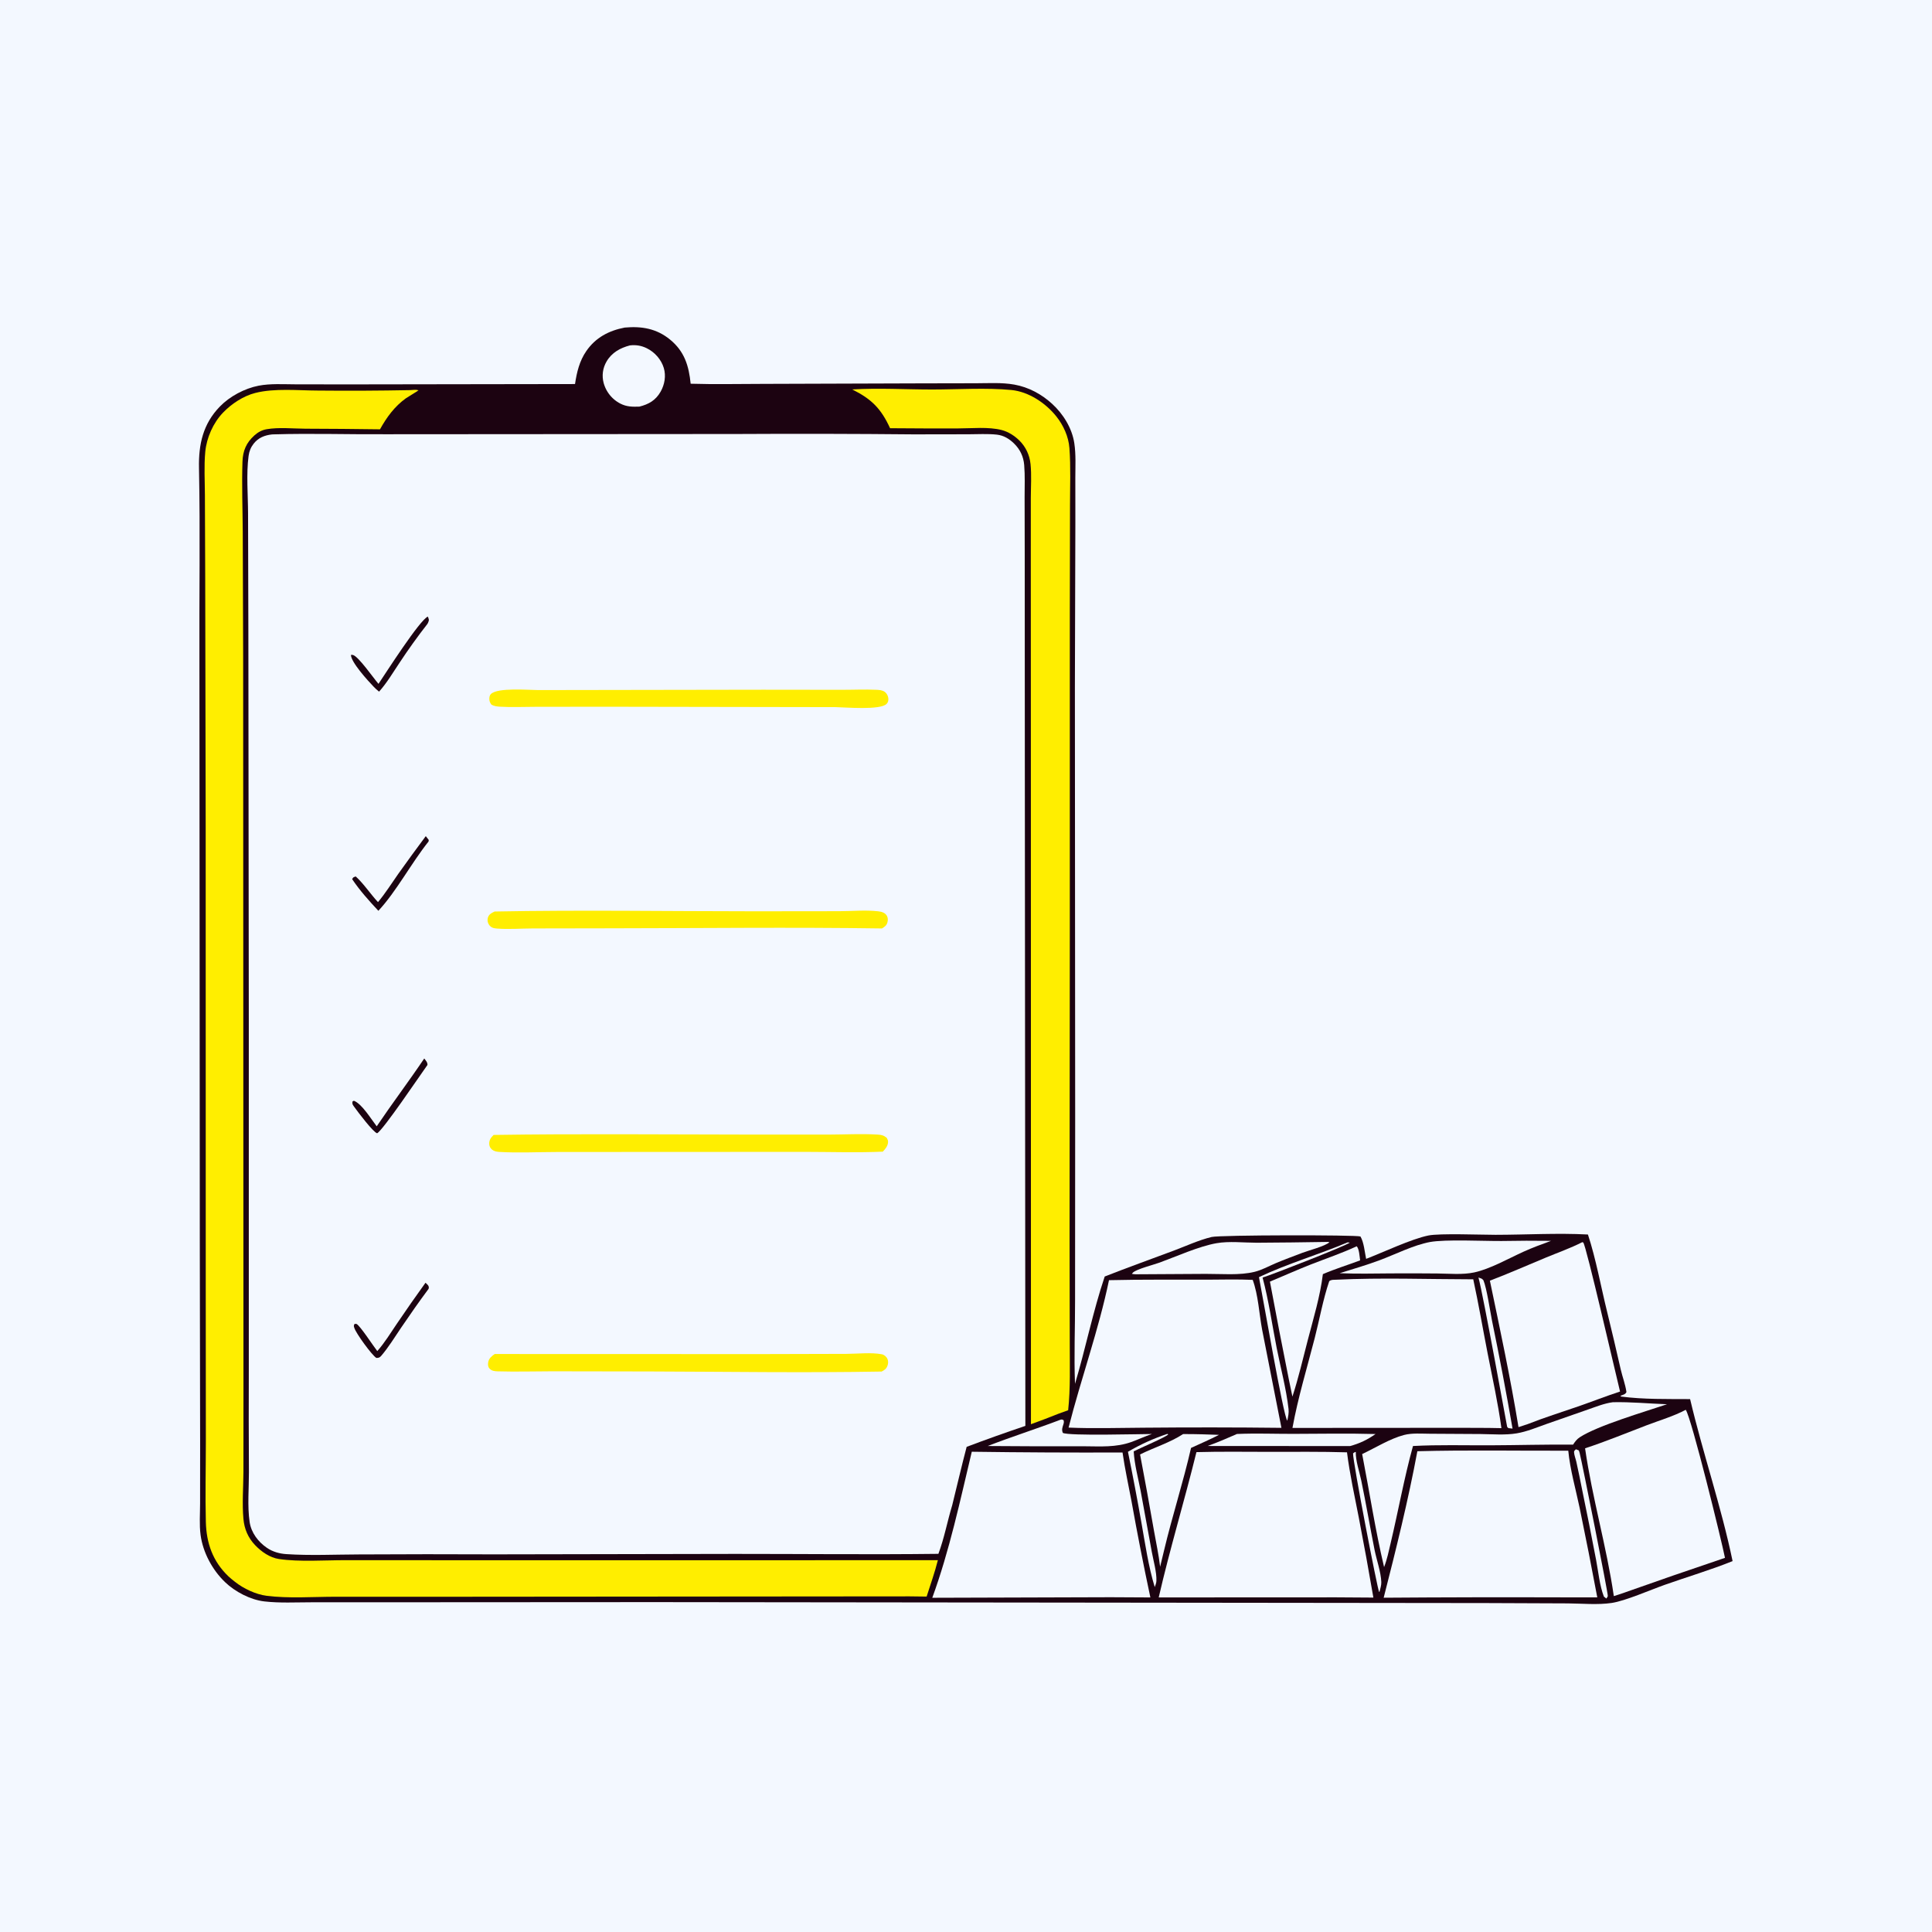 <?xml version="1.0" encoding="utf-8" ?>
<svg xmlns="http://www.w3.org/2000/svg" xmlns:xlink="http://www.w3.org/1999/xlink" width="1024" height="1024">
	<path fill="#F3F8FF" d="M0 0L1024 0L1024 1024L0 1024L0 0Z"/>
	<path fill="#1C0311" d="M331.103 173.621C340.086 172.812 348.023 174.114 355.223 180.053C362.802 186.306 365.107 193.885 366.061 203.383C378.859 203.782 391.759 203.465 404.567 203.465L488.889 203.19L517.297 203.136C523.959 203.127 531.032 202.66 537.606 203.841C545.151 205.197 551.966 208.853 557.605 213.998C563.515 219.391 568.207 226.918 569.406 234.91C570.307 240.916 569.956 247.175 569.943 253.232L569.965 276.688L569.716 364.362L569.864 591.469L569.81 689.062C569.835 703.79 569.195 718.763 569.776 733.462C575.414 714.659 579.257 695.175 585.521 676.577C597.572 671.847 609.784 667.46 621.914 662.934C628.455 660.493 635.39 657.262 642.17 655.634C646.774 654.529 718.728 654.476 721.074 655.358C722.918 658.531 723.318 663.603 724.072 667.224C733.353 663.662 747.989 656.7 757.045 654.843C763.034 653.615 785.27 654.484 792.643 654.476C808.856 654.458 825.483 653.458 841.638 654.316C845.901 667.254 848.511 681.971 851.812 695.297C854.331 705.463 856.671 715.611 859.014 725.818C859.941 729.854 861.48 733.718 862.044 737.831C861.41 739.133 860.19 739.252 858.886 739.788L859.237 740.208C871.118 741.765 883.802 741.484 895.79 741.558C902.566 770.291 912.319 798.518 918.308 827.419C906.579 832.152 894.228 835.783 882.295 840.012C874.642 842.725 861.454 848.517 854.243 849.595C846.855 850.698 838.466 849.889 830.984 849.831L787.75 849.654L347.297 849.158L207.68 849.239L164.976 849.248C156.788 849.248 148.255 849.727 140.116 848.785C132.721 847.929 124.593 843.668 119.277 838.563C112.527 832.082 107.558 822.846 106.312 813.543C105.594 808.177 106.044 802.328 106.051 796.903L106.074 765.425L105.899 658.908L105.697 351.046C105.547 316.692 106.16 282.339 105.47 247.989C105.219 235.508 107.581 224.671 116.566 215.442C121.827 210.039 129.646 205.883 137.041 204.439C143.321 203.213 150.157 203.684 156.523 203.7L183.777 203.739L304.769 203.556C305.713 197.3 307.101 191.38 310.744 186.087C315.695 178.893 322.747 175.225 331.103 173.621Z"/>
	<path fill="#F3F8FF" d="M718.058 769.674L718.599 769.56C718.465 774.192 720.522 780.036 721.48 784.635C724.03 796.888 726.109 809.218 728.554 821.489C729.628 826.879 731.909 833.106 732.12 838.53C732.185 840.189 731.578 842.068 731.172 843.671L730.958 843.768C730.204 842.896 716.928 774.574 717.145 770.299L718.058 769.674Z"/>
	<path fill="#F3F8FF" d="M783.617 677.128C784.055 677.268 785.027 677.556 785.408 677.773C785.533 677.845 786.191 678.428 786.28 678.648C788.041 682.988 789.761 694.807 790.802 700.009Q796.703 728.512 801.681 757.191L799.502 756.937C799.277 756.718 799.004 756.54 798.828 756.281C798.75 756.167 786.127 686.211 783.617 677.128Z"/>
	<path fill="#F3F8FF" d="M835.268 768.143L836.771 768.739C836.998 769.303 837.078 769.461 837.249 770.126C838.628 775.488 852.438 844.914 852.175 845.947C852.049 846.442 851.654 846.826 851.394 847.266L850.09 846.227C847.826 840.386 847.135 832.895 845.95 826.711Q842.451 808.323 838.648 789.995C837.604 784.906 836.636 779.781 835.479 774.718C835.106 773.086 834.369 771.342 834.272 769.688C834.227 768.918 834.771 768.671 835.268 768.143Z"/>
	<path fill="#F3F8FF" d="M618.679 760.007L619.213 760.217C618.614 761.443 603.414 767.887 600.887 769.249C601.285 776.177 603.248 783.381 604.564 790.207L610.507 822.676C611.346 827.287 613.111 833.284 612.919 837.914C612.873 839.027 612.423 840.157 612.035 841.19C608.688 830.231 607.026 818.563 605.023 807.307Q601.685 788.342 597.84 769.474C604.295 765.629 611.54 762.369 618.679 760.007Z"/>
	<path fill="#F3F8FF" d="M714.23 658.491L715.423 658.599C713.415 660.315 673.879 675.739 669.195 677.132C672.442 689.233 674.237 702.106 676.663 714.418C678.761 725.07 681.718 735.987 682.951 746.76C683.194 748.875 682.738 750.889 682.299 752.945L682.262 752.953C680.17 750.485 669.27 686.934 667.274 676.915C682.518 669.683 698.763 665.053 714.23 658.491Z"/>
	<path fill="#F3F8FF" d="M655.62 760.037C665.5 759.598 675.501 759.998 685.394 759.978C699.934 759.949 714.518 759.649 729.051 760.065C724.733 763.126 720.64 765.057 715.548 766.452L640.073 766.401C645.362 764.497 650.477 762.297 655.62 760.037Z"/>
	<path fill="#F3F8FF" d="M562.13 752.46C563.095 752.307 562.558 752.29 563.723 752.702C563.969 753.648 563.877 754.142 563.59 755.043C563.047 756.742 562.64 757.736 563.317 759.455C566.364 761.14 604.743 760.055 610.557 760.05C606.819 761.275 603.253 763.006 599.542 764.325C591.437 767.204 583.332 766.607 574.856 766.557Q549.184 766.631 523.513 766.419C536.272 761.457 549.332 757.338 562.13 752.46Z"/>
	<path fill="#F3F8FF" d="M333.883 183.066C337.067 182.705 339.905 183.159 342.789 184.57C346.996 186.628 350.468 190.514 351.822 195.025C353.084 199.227 352.279 203.823 350.134 207.599C347.531 212.181 343.843 214.277 338.909 215.513C335.196 215.646 332.133 215.639 328.746 213.892Q328.346 213.685 327.958 213.457Q327.57 213.229 327.194 212.981Q326.818 212.734 326.455 212.468Q326.092 212.201 325.744 211.916Q325.395 211.631 325.062 211.329Q324.728 211.027 324.411 210.707Q324.093 210.388 323.793 210.053Q323.492 209.718 323.209 209.368Q322.926 209.018 322.662 208.654Q322.397 208.289 322.152 207.912Q321.906 207.535 321.681 207.145Q321.455 206.756 321.25 206.355Q321.044 205.954 320.86 205.544Q320.675 205.133 320.512 204.714Q320.349 204.294 320.208 203.867Q320.067 203.439 319.948 203.005Q319.754 202.292 319.632 201.564Q319.51 200.835 319.462 200.098Q319.413 199.361 319.438 198.623Q319.463 197.885 319.562 197.153Q319.661 196.421 319.832 195.703Q320.003 194.984 320.245 194.286Q320.487 193.588 320.797 192.918Q321.107 192.248 321.483 191.612C324.233 186.881 328.731 184.402 333.883 183.066Z"/>
	<path fill="#F3F8FF" d="M627.073 760.089C633.421 760.033 639.761 760.286 646.105 760.503C641.256 762.989 636.233 765.166 631.277 767.43C627.124 785.649 621.335 803.456 617.011 821.614L614.886 830.42C614.164 824.09 612.746 817.703 611.649 811.417Q608.112 791.123 604.261 770.887C611.773 767.159 620.023 764.68 627.073 760.089Z"/>
	<path fill="#F3F8FF" d="M702.772 658.258C703.55 658.181 703.91 658.228 704.653 658.393C702.316 660.523 693.602 662.759 690.208 664.053C685.504 665.848 680.741 667.582 676.108 669.551C672.387 671.134 668.935 673.103 664.975 674.09C657.029 676.071 647.258 675.14 639.07 675.182L601.875 675.401C601.197 675.406 600.584 675.28 599.918 675.165C600.133 674.916 600.316 674.635 600.563 674.417C602.664 672.575 611.497 670.332 614.573 669.21C623.699 665.88 635.397 660.582 644.772 658.924C651.456 657.742 659.27 658.664 666.119 658.67Q684.447 658.567 702.772 658.258Z"/>
	<path fill="#F3F8FF" d="M795.882 657.754Q808.983 657.504 822.085 657.68C817.176 659.477 812.281 661.261 807.516 663.419C799.472 667.064 789.878 672.571 781.348 674.414C775.217 675.739 768.104 675.033 761.84 674.976Q749.545 674.846 737.25 674.93C728.172 675.014 719.083 675.191 710.01 674.834C717.205 672.571 724.29 670.546 731.376 667.891C739.57 664.82 749.384 659.876 757.815 658.314C766.105 656.778 786.462 657.835 795.882 657.754Z"/>
	<path fill="#F3F8FF" d="M719.079 660.551C720.424 661.948 720.611 666.099 720.888 668.026C714.317 670.495 707.601 672.544 701.147 675.324C699.766 686.859 696.141 698.808 693.205 710.057C690.585 720.099 688.228 730.374 685.007 740.23L683.116 731.134Q677.912 705.245 673.086 679.283C680.318 676.289 687.474 673.056 694.757 670.2C702.868 667.019 711.179 664.238 719.079 660.551Z"/>
	<path fill="#F3F8FF" d="M854.865 743.203C864.327 742.988 874.085 743.941 883.565 744.278C871.955 748.212 846.844 755.536 837.274 761.804C835.717 762.823 834.768 764.161 833.756 765.693C819.05 765.545 804.292 765.991 789.578 766.046C776.072 766.098 762.396 765.69 748.914 766.418C744.238 783.308 741.13 800.816 737.072 817.892C736.057 822.148 735.193 826.523 733.593 830.602C728.919 810.903 725.835 790.581 721.974 770.68C728.97 767.389 736.764 762.488 744.203 760.56C748.474 759.453 753.499 759.899 757.887 759.91L784.71 760.065C790.946 760.132 797.742 760.737 803.907 759.696C809.311 758.783 814.499 756.577 819.65 754.758L841.694 747.059C845.939 745.59 850.399 743.774 854.865 743.203Z"/>
	<path fill="#F3F8FF" d="M838.638 658.374L839.168 658.566C840.721 660.237 856.064 727.049 858.657 737.545C851.147 739.996 843.797 742.899 836.331 745.479C827.452 748.547 818.492 751.339 809.75 754.795L804.837 756.413C800.591 730.431 795.049 704.553 789.668 678.788C799.682 674.957 809.51 670.635 819.409 666.52C825.833 663.849 832.438 661.544 838.638 658.374Z"/>
	<path fill="#F3F8FF" d="M893.491 747.228C896.606 751.888 912.641 817.309 914.277 825.693Q886.628 835.004 859.132 844.757L855.36 845.972C851.534 819.709 843.892 793.933 840.121 767.639C851.169 764.012 861.939 759.549 872.802 755.411C879.65 752.802 887.03 750.653 893.491 747.228Z"/>
	<path fill="#F3F8FF" d="M640.371 678.25C648.228 678.191 656.11 678.013 663.961 678.355C666.939 686.542 667.344 696.143 668.95 704.736L679.187 756.789Q642.657 756.379 606.125 756.715C592.915 756.783 579.559 757.23 566.368 756.658C573.004 730.564 582.318 704.911 587.789 678.521C605.297 678.095 622.857 678.306 640.371 678.25Z"/>
	<path fill="#F3F8FF" d="M708.078 678.279C732.168 677.111 756.715 678.035 780.855 678.062C783.678 691.077 785.922 704.238 788.473 717.31C791.038 730.451 793.989 743.681 795.782 756.949C787.778 756.751 779.757 756.813 771.75 756.775L685.029 756.832C687.954 740.768 692.765 725.005 696.829 709.199C699.393 699.228 701.21 688.793 704.517 679.059C705.61 678.161 706.698 678.373 708.078 678.279Z"/>
	<path fill="#F3F8FF" d="M515.067 769.449Q555.014 770.006 594.964 769.843C596.194 778.499 598.116 787.102 599.725 795.697Q604.302 821.269 609.722 846.676L588.75 846.565L494.126 846.856C503.237 821.981 508.917 795.208 515.067 769.449Z"/>
	<path fill="#F3F8FF" d="M634.133 769.659C646.935 769.298 659.806 769.503 672.617 769.509C686.38 769.517 700.182 769.35 713.939 769.762C715.416 781.464 717.957 792.859 720.201 804.42Q724.285 825.547 727.921 846.756L708.25 846.627L614.142 846.671C620.074 820.854 627.811 795.395 634.133 769.659Z"/>
	<path fill="#F3F8FF" d="M751.231 769.18C777.833 768.466 804.597 768.998 831.217 768.894C832.181 778.909 835.183 789.389 837.264 799.282Q842.145 822.92 846.592 846.644L827.456 846.63Q780.417 846.476 733.378 846.824C739.933 821.176 746.394 795.207 751.231 769.18Z"/>
	<path fill="#FE0" d="M451.715 206.411C465.697 205.561 480.246 206.452 494.287 206.441C507.571 206.43 522.998 205.431 536.029 206.707C545.232 207.608 554.21 213.602 559.868 220.697C563.645 225.432 566.366 231.437 566.818 237.514C567.566 247.551 567.12 257.873 567.125 267.951L567.025 324.138L567.023 492.601L566.903 656.288L566.996 712.153C566.984 723.785 567.399 735.908 566.144 747.46L561.128 749.265Q553.825 752.19 546.425 754.86L546.383 402.461L546.347 295.508L546.355 263.894C546.369 258.033 546.8 251.765 546.201 245.947C545.708 241.164 543.666 236.789 540.223 233.42C537.706 230.957 534.422 228.849 530.991 227.95C523.942 226.102 514.99 227.076 507.724 227.075Q489.742 227.124 471.76 226.965C466.963 216.538 461.969 211.535 451.715 206.411Z"/>
	<path fill="#FE0" d="M217.353 206.771C218.837 206.692 220.397 206.426 221.83 206.844C221.769 207.079 215.934 210.519 215.11 211.115C209.086 215.472 204.974 221.123 201.401 227.549Q181.636 227.275 161.87 227.22C155.304 227.182 147.767 226.386 141.343 227.495C138.8 227.934 136.705 229.09 134.795 230.813C130.502 234.684 128.708 238.968 128.518 244.674C128.108 257.03 128.587 269.521 128.666 281.892L128.875 347.748L128.971 580.576L129.043 735.875L129.022 780.229C128.967 788.368 128.295 796.907 129.015 804.988C129.497 810.402 131.469 815.04 135.237 818.986C138.546 822.451 143.014 825.585 147.826 826.304C158.568 827.907 172.174 826.906 183.167 826.921L253.061 826.952L497.092 826.937C495.463 833.42 493.153 839.842 491.134 846.219L482.125 846.109L245.867 846.306L177.742 846.309C165.83 846.318 153.048 847.3 141.263 845.795C135.576 845.068 129.066 841.991 124.581 838.429C124.385 838.273 124.193 838.111 123.997 837.955C122.998 837.161 121.997 836.381 121.073 835.498C112.759 827.558 109.388 817.903 109.1 806.619C108.737 792.442 109.101 778.171 109.104 763.986L109.046 683.628L109.014 438.384L108.763 304.504L108.604 262.462C108.575 254.917 108.091 247.014 108.794 239.501C109.493 232.02 112.982 224.155 118.182 218.729C122.677 214.038 128.963 209.874 135.305 208.268C145.597 205.661 157.983 206.976 168.526 207.003Q192.941 207.239 217.353 206.771Z"/>
	<path fill="#F3F8FF" d="M144.217 230.247L145.186 230.216C165.041 229.618 185.023 230.293 204.899 230.157L390.599 230.028Q437.401 229.771 484.201 230.219L513.243 230.171C518.17 230.16 523.433 229.838 528.326 230.362C531.912 230.746 534.914 232.564 537.45 235.043C540.681 238.202 542.468 241.978 542.845 246.472C543.316 252.081 543.059 257.877 543.066 263.508L543.127 293.943L543.188 409.99L543.467 755.748Q527.809 761.025 512.348 766.856C509.63 777.12 507.258 787.51 504.688 797.816C502.098 806.394 500.511 815.132 497.374 823.568C461.465 823.998 425.503 823.595 389.589 823.603L261.886 823.841Q226.103 823.675 190.319 823.881C177.558 823.913 164.41 824.556 151.693 823.71C148.098 823.471 144.539 822.469 141.535 820.431C136.846 817.249 133.142 812.382 132.308 806.681C131.069 798.209 131.959 788.805 131.933 780.22Q131.767 753.259 131.874 726.3L131.869 540.886L131.639 334.532L131.476 272.203C131.456 262.492 130.473 251.127 131.757 241.629C132.082 239.222 132.913 237.108 134.423 235.18C136.934 231.976 140.294 230.678 144.217 230.247Z"/>
	<path fill="#1C0311" d="M225.668 443.178L227.254 445.199L227.14 446.021C218.114 457.3 209.958 472.681 200.542 482.738C195.662 477.52 190.631 471.917 186.649 465.969C187.289 464.784 187.357 464.997 188.535 464.529C192.859 468.463 196.315 473.815 200.343 478.139C204.251 473.487 207.587 468.145 211.092 463.173Q218.267 453.093 225.668 443.178Z"/>
	<path fill="#1C0311" d="M226.771 326.811C227.323 328.291 227.551 328.52 226.901 330.016C226.799 330.25 226.662 330.466 226.543 330.691Q218.738 340.687 211.76 351.276C208.328 356.398 205.037 361.994 200.917 366.586C199.854 365.78 198.905 364.861 197.98 363.902C195.013 360.826 185.949 350.872 186.017 347.108C186.349 347.118 186.687 347.069 187.012 347.137C189.92 347.749 198.174 359.735 200.609 362.455C204.368 356.897 222.469 328.547 226.771 326.811Z"/>
	<path fill="#1C0311" d="M225.523 679.886C226.376 680.731 227.373 681.305 227.277 682.64C227.264 682.823 227.173 682.992 227.121 683.169C222.104 689.91 217.321 696.755 212.605 703.709C209.255 708.649 205.964 714.037 202.101 718.568C201.244 719.573 200.737 719.717 199.465 719.728C197.062 718.228 188.73 706.767 187.814 703.854C187.475 702.774 187.392 702.704 187.95 701.679L188.962 701.712C190.93 702.701 197.981 713.616 199.968 716.106C203.846 711.743 207.063 706.426 210.344 701.608Q217.77 690.633 225.523 679.886Z"/>
	<path fill="#1C0311" d="M224.858 561.021C225.67 562.097 226.604 563.01 226.565 564.432C222.501 570.111 203.023 599.018 199.879 600.66C197.756 600.069 189.685 589.369 187.944 586.926C187.059 585.684 186.575 585.292 186.84 583.795L187.559 583.419C191.84 585.025 196.824 593.325 199.668 596.968C207.852 584.832 216.686 573.151 224.858 561.021Z"/>
	<path fill="#FE0" d="M262.162 483.118C308.017 482.245 354.031 482.994 399.901 483.003L444.813 482.952C451.488 482.938 458.805 482.244 465.406 482.998C467.182 483.201 469.055 483.682 470.039 485.344C470.639 486.357 470.661 487.549 470.409 488.665C470 490.482 468.928 491.166 467.479 492.099C419.368 491.385 371.151 491.981 323.03 492.021L282.493 492.091C276.233 492.107 269.59 492.645 263.37 492.151C261.642 492.015 260.282 491.713 259.222 490.184C258.485 489.121 258.213 487.82 258.534 486.56C259.027 484.62 260.522 483.905 262.162 483.118Z"/>
	<path fill="#FE0" d="M285.237 365.755L404.517 365.567L445.707 365.614C451.897 365.631 458.173 365.324 464.348 365.598C465.892 365.667 467.627 365.747 468.921 366.698C470.19 367.63 470.947 369.318 470.846 370.888C470.788 371.805 470.525 372.428 469.91 373.075C466.645 376.514 447.887 374.871 442.875 374.794L318.994 374.582L283.248 374.633C277.238 374.647 271.091 374.921 265.099 374.569C263.411 374.47 261.867 374.31 260.398 373.408C259.86 372.579 259.43 371.873 259.377 370.867C259.316 369.721 259.388 368.609 260.265 367.784C263.917 364.351 280.004 365.721 285.237 365.755Z"/>
	<path fill="#FE0" d="M261.642 601.538C305.899 600.86 350.273 601.305 394.544 601.341L439.359 601.353C447.875 601.321 456.628 600.832 465.12 601.35C467.171 601.475 468.377 601.744 469.98 603.056C470.406 603.848 470.753 604.437 470.685 605.376C470.532 607.498 469.292 608.929 467.897 610.399C454.646 610.998 441.21 610.539 427.941 610.523L356.893 610.545L295.146 610.586C285.083 610.591 274.652 611.152 264.621 610.54C263.171 610.452 261.861 610.206 260.698 609.247C259.779 608.489 259.303 607.366 259.3 606.187C259.293 604.072 260.226 602.927 261.642 601.538Z"/>
	<path fill="#FE0" d="M262.206 717.656L403.119 717.701L448.526 717.581C454.336 717.573 461.809 716.703 467.454 717.811C468.647 718.045 469.841 719.104 470.342 720.189C470.896 721.389 470.812 722.78 470.337 723.987C469.71 725.582 468.746 726.179 467.298 726.949C426.437 727.676 385.397 727.026 344.525 726.905L292.709 726.817C283.084 726.831 273.373 727.118 263.757 726.838C262.051 726.789 260.506 726.62 259.339 725.224C258.592 724.331 258.567 723.122 258.755 722.023C259.108 719.965 260.596 718.777 262.206 717.656Z"/>
</svg>
